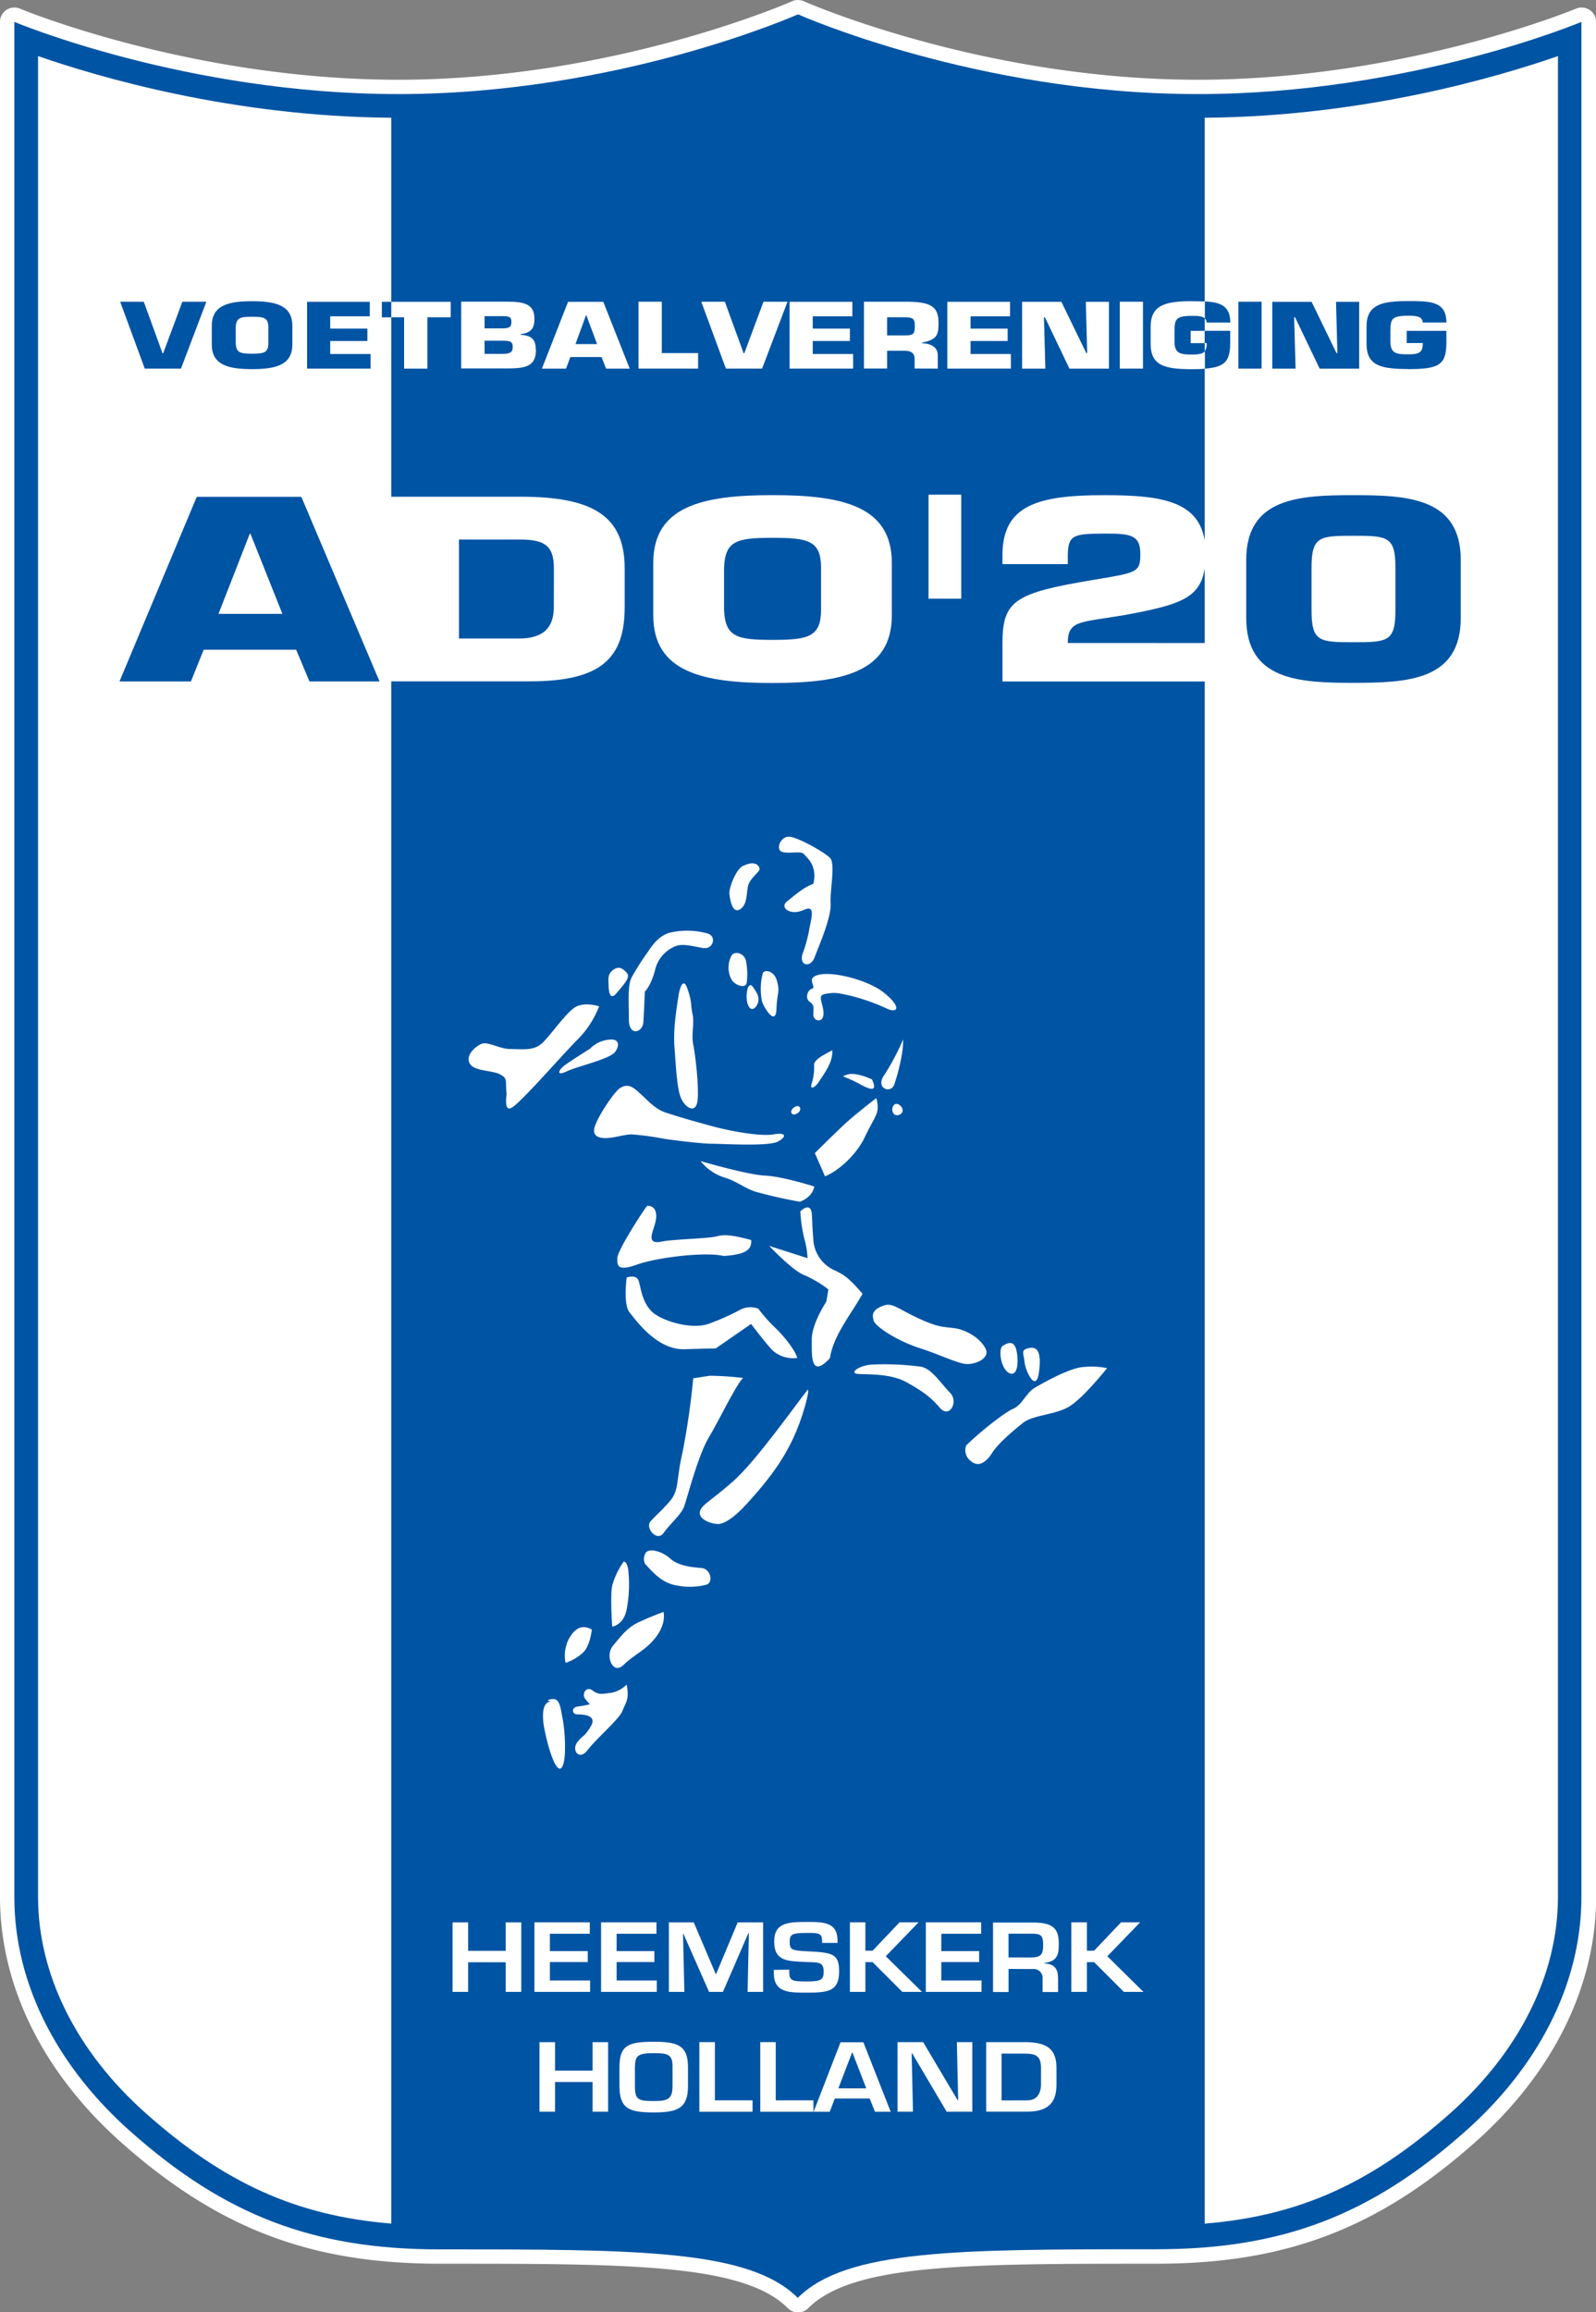 <svg id="Layer_1" data-name="Layer 1" xmlns="http://www.w3.org/2000/svg" viewBox="0 0 390.95 566"><rect x="0" y="0" width="390.95" height="566" fill="#808080" stroke="none"/><defs><style>.cls-1{fill:#fff;}.cls-2{fill:#0054a4;}</style></defs><title>ado_20_2 [Converted]</title><path class="cls-1" d="M501.4,115.82a3.48,3.48,0,0,0-1.94-.59,3.55,3.55,0,0,0-1.36.27c-.42.18-42.07,17.41-92.69,17.41-52.7,0-96.05-19-96.48-19.22a3.56,3.56,0,0,0-2.86,0c-.43.2-43.78,19.22-96.48,19.22-50.62,0-92.27-17.23-92.69-17.41a3.55,3.55,0,0,0-1.36-.27,3.52,3.52,0,0,0-3.51,3.52V577.69c0,21.75,10.49,43,29.54,60,23.83,21.18,46.46,29.82,78.1,29.82,46.43,0,74.45,0,85.35,10.88a3.5,3.5,0,0,0,5,0c10.9-10.88,38.92-10.88,85.35-10.88,31.64,0,54.27-8.64,78.1-29.82,19.05-16.93,29.54-38.22,29.54-60V118.75A3.51,3.51,0,0,0,501.4,115.82Z" transform="translate(-112.03 -113.39)"/><path class="cls-2" d="M307.5,116.9s43.78,19.52,97.91,19.52c52,0,94-17.67,94-17.67V577.69c0,22-11.21,42.11-28.36,57.34-23.25,20.67-45,28.94-75.77,28.94-48.49,0-75.9,0-87.83,11.9C295.57,664,268.16,664,219.67,664c-30.79,0-52.52-8.27-75.77-28.94-17.15-15.23-28.36-35.32-28.36-57.34V118.75s42.07,17.67,94.05,17.67c54.13,0,97.91-19.52,97.91-19.52" transform="translate(-112.03 -113.39)"/><path class="cls-1" d="M121.35,127.12V577.69c0,19,9.37,37.87,26.4,53,19.15,17,36.77,25.08,60.13,27V142.21C168.91,141.93,136,132.21,121.35,127.12Z" transform="translate(-112.03 -113.39)"/><path class="cls-1" d="M407.12,142.21V657.7c23.36-1.92,41-10,60.13-27,17-15.14,26.41-34,26.41-53V127.12C479,132.21,446.09,141.93,407.12,142.21Z" transform="translate(-112.03 -113.39)"/><polygon class="cls-2" points="143.52 77.14 140.94 84.23 146.22 84.23 143.59 77.14 143.52 77.14"/><path class="cls-2" d="M399.68,194.31V197c0,2.91,1.33,3.2,4.27,3.2,1.71,0,2.66-.16,3.16-.78v-2h-3.42v-3h3.42v-3.05c-.67-.6-1.93-.6-3.16-.6-4.08,0-4.2.94-4.27,3.59" transform="translate(-112.03 -113.39)"/><path class="cls-2" d="M333.74,191.05h-4.41v4.44h4.41c2.45,0,2.37-.69,2.37-2.55,0-1.47-.49-1.89-2.37-1.89" transform="translate(-112.03 -113.39)"/><path class="cls-2" d="M237.59,198.38c0-1.36-.66-1.53-2.5-1.53h-4.4V200H235c1.84,0,2.62-.32,2.62-1.65" transform="translate(-112.03 -113.39)"/><path class="cls-2" d="M237.25,192.23c0-1-.2-1.36-1.78-1.39h-4.79v2.95h4.11c2,0,2.46-.24,2.46-1.56" transform="translate(-112.03 -113.39)"/><polygon class="cls-2" points="44.33 90.23 50.55 73.86 44.67 73.86 39.97 86.48 39.81 86.48 35.22 73.86 29.44 73.86 35.46 90.23 44.33 90.23"/><path class="cls-2" d="M173.77,203.75c5.77,0,9.87-1,9.87-6v-4.63c0-5-4.1-6-9.87-6s-9.86,1-9.86,6v4.63c0,5,4.09,6,9.86,6m-4-10.17c.09-2.4,1.05-2.65,4-2.65s4,.25,4,2.65v3.69c0,2.45-1,2.7-4,2.7s-3.92-.25-4-2.7Z" transform="translate(-112.03 -113.39)"/><polygon class="cls-2" points="90.78 86.66 80.89 86.66 80.89 83.47 89.99 83.47 89.99 80.44 80.89 80.44 80.89 77.43 90.58 77.43 90.58 73.88 75.22 73.88 75.22 90.23 90.78 90.23 90.78 86.66"/><rect class="cls-2" x="93.54" y="73.88" width="2.32" height="3.8"/><polygon class="cls-1" points="98.99 77.66 98.99 90.24 104.69 90.24 104.69 77.66 110.41 77.66 110.41 73.88 95.85 73.88 95.85 77.66 98.99 77.66"/><path class="cls-1" d="M243.27,199c0-2-.54-3.5-3.71-3.65v-.17c2.84-.34,3.38-1.7,3.38-3.79,0-3.57-2.51-4.16-6.73-4.16H225v16.35h11.32c4.51,0,7-.55,7-4.58m-12.59-8.22h4.79c1.58.05,1.78.44,1.78,1.41,0,1.3-.48,1.58-2.46,1.58h-4.11Zm0,9.23v-3.22h4.4c1.86,0,2.5.2,2.5,1.55s-.76,1.67-2.6,1.67Z" transform="translate(-112.03 -113.39)"/><path class="cls-1" d="M251.18,187.27l-6.41,16.36h5.91l1.06-2.84h7.64l1.11,2.84h5.79l-6.47-16.36ZM253,197.62l2.58-7.09h.07l2.64,7.09Z" transform="translate(-112.03 -113.39)"/><polygon class="cls-1" points="171 86.43 162.11 86.43 162.11 73.86 156.41 73.86 156.41 90.23 171 90.23 171 86.43"/><polygon class="cls-1" points="186.68 90.23 192.9 73.86 187.02 73.86 182.32 86.48 182.16 86.48 177.56 73.86 171.79 73.86 177.81 90.23 186.68 90.23"/><polygon class="cls-1" points="208.98 86.66 199.09 86.66 199.09 83.47 208.19 83.47 208.19 80.44 199.09 80.44 199.09 77.43 208.79 77.43 208.79 73.88 193.41 73.88 193.41 90.23 208.98 90.23 208.98 86.66"/><path class="cls-1" d="M341.74,203.62v-3.28c0-1.86-1.5-2.86-3.82-2.93v-.16c4-.73,4-2.31,4-5,0-4.09-2.4-4.9-7.34-5H323.66v16.35h5.67v-4.35h4.41c1.7,0,2.38.84,2.33,2.07v2.28Zm-8-8.13h-4.41v-4.44h4.41c1.88,0,2.37.42,2.37,1.89,0,1.86.08,2.55-2.37,2.55" transform="translate(-112.03 -113.39)"/><polygon class="cls-1" points="247.62 86.66 237.75 86.66 237.75 83.47 246.83 83.47 246.83 80.44 237.75 80.44 237.75 77.43 247.42 77.43 247.42 73.88 232.05 73.88 232.05 90.23 247.62 90.23 247.62 86.66"/><polygon class="cls-1" points="255.72 77.66 255.95 77.66 261.97 90.24 271.65 90.24 271.65 73.88 265.98 73.88 266.31 86.43 266.09 86.43 259.99 73.88 250.37 73.88 250.37 90.24 256.07 90.24 255.72 77.66"/><rect class="cls-1" x="274.29" y="73.86" width="5.69" height="16.37"/><path class="cls-2" d="M413.38,197.22v-2.86h-6.25v3h.48a3,3,0,0,1-.48,2v4.27c4.91-.36,6.25-1.79,6.25-6.43" transform="translate(-112.03 -113.39)"/><path class="cls-2" d="M407.61,192.34h5.78c0-4.12-2.5-5-6.27-5.15v4.13a1.42,1.42,0,0,1,.49,1" transform="translate(-112.03 -113.39)"/><rect class="cls-1" x="291.66" y="80.98" width="3.42" height="3.02"/><path class="cls-1" d="M404,200.18c-2.94,0-4.27-.31-4.27-3.22v-2.65c.07-2.65.18-3.6,4.27-3.6,1.23,0,2.49,0,3.17.61v-4.14c-1,0-2-.06-3.17-.06-6.26,0-10.11.81-10.11,6.22v4.23c0,5.3,3.41,6.19,10.11,6.19,1.23,0,2.23,0,3.17-.13v-4.25c-.51.6-1.47.8-3.17.8" transform="translate(-112.03 -113.39)"/><rect class="cls-2" x="303.34" y="73.86" width="5.69" height="16.37"/><polygon class="cls-2" points="317.01 77.66 317.23 77.66 323.26 90.24 332.94 90.24 332.94 73.88 327.27 73.88 327.6 86.43 327.38 86.43 321.28 73.88 311.66 73.88 311.66 90.24 317.36 90.24 317.01 77.66"/><path class="cls-2" d="M456.88,203.75c7.62,0,9.45-1,9.45-6.52v-2.86h-9.72v3h3.94c0,2.27-.77,2.76-3.67,2.76s-4.27-.29-4.27-3.2v-2.65c.08-2.65.18-3.6,4.27-3.6,1.7,0,3.55,0,3.67,1.65h5.78c0-5.21-3.93-5.24-9.45-5.24-6.26,0-10.11.81-10.11,6.22v4.23c0,5.3,3.41,6.18,10.11,6.18" transform="translate(-112.03 -113.39)"/><path class="cls-2" d="M160.23,235,141.3,280.2h17.5l3.12-7.77h22.65l3.27,7.77H205L185.84,235Zm5.32,28.65,7.66-19.6h.17l7.82,19.6Z" transform="translate(-112.03 -113.39)"/><path class="cls-1" d="M207.65,280.17H241.9c17.61,0,23.15-5.84,23.15-18.2v-9.46c0-12.83-7.83-17.53-25.42-17.53h-32m40.06,27c0,4.77-2.28,7.71-8.5,7.71H224.46V245.46h14.75c5.89,0,8.5,1.21,8.5,7Z" transform="translate(-112.03 -113.39)"/><path class="cls-1" d="M301.27,234.59c-17.09,0-29.22,2.66-29.22,16.59V264c0,13.93,12.13,16.58,29.22,16.58s29.22-2.65,29.22-16.58V251.18c0-13.93-12.13-16.59-29.22-16.59m11.88,28c0,6.75-3.13,7.43-11.88,7.43s-11.62-.68-11.88-7.43v-10.2c.26-6.67,3.13-7.35,11.88-7.35s11.88.68,11.88,7.35Z" transform="translate(-112.03 -113.39)"/><path class="cls-1" d="M373.59,270.78c0-6.09,3.62-4.83,16.43-7.3,13.2-2.6,17.34-4.51,17.34-14.64,0-12.71-10-14.24-24.84-14.24-16.09,0-24.93,2.36-24.93,14.66v2.21h16v-2.21c.09-4.83,1.26-5.25,8.93-5.25,6.72-.07,8.84.48,8.84,5s-.76,4.54-11.54,6.33c-19.11,3.2-22.23,5-22.23,15.45v9.42h49.8v-9.42Z" transform="translate(-112.03 -113.39)"/><path class="cls-2" d="M443.57,234.6c-13.3,0-26.27.62-26.27,15.87v14.2c0,15.27,13,15.87,26.27,15.87s26.28-.6,26.28-15.87v-14.2c0-15.25-13-15.87-26.28-15.87m10.28,28.17c0,7.7-1.93,7.83-10.28,7.83s-10.27-.13-10.27-7.83V252.38c0-7.71,1.93-7.84,10.27-7.84s10.28.13,10.28,7.84Z" transform="translate(-112.03 -113.39)"/><rect class="cls-1" x="227.45" y="121.09" width="8.01" height="25.46"/><polygon class="cls-1" points="127.69 487.58 123.88 487.58 123.88 480.33 114.67 480.33 114.67 487.58 110.86 487.58 110.86 470.57 114.67 470.57 114.67 477.53 123.88 477.53 123.88 470.57 127.69 470.57 127.69 487.58"/><polygon class="cls-1" points="134.7 477.6 143.97 477.6 143.97 480.28 134.7 480.28 134.7 484.79 144.55 484.79 144.55 487.58 130.91 487.58 130.91 470.55 144.47 470.55 144.47 473.35 134.7 473.35 134.7 477.6"/><polygon class="cls-1" points="151.04 477.6 160.29 477.6 160.29 480.28 151.04 480.28 151.04 484.79 160.88 484.79 160.88 487.58 147.24 487.58 147.24 470.55 160.8 470.55 160.8 473.35 151.04 473.35 151.04 477.6"/><polygon class="cls-1" points="177.09 487.58 173.69 487.58 167.39 473.32 167.31 473.32 167.64 487.58 163.84 487.58 163.84 470.57 169.94 470.57 175.32 483.2 175.42 483.2 180.7 470.57 186.93 470.57 186.93 487.58 183.13 487.58 183.44 473.22 183.31 473.22 177.09 487.58"/><path class="cls-1" d="M305.37,595.54v.79c0,2,1,2.09,4.48,2.09s3.94-.53,3.94-2.5c0-2.44-1.5-2.12-4.46-2.27-4.25-.22-7.66-.08-7.66-5,0-4.67,3.44-4.8,8.18-4.8,4,0,7.34.1,7.34,4.59v.54H313.4v-.54c0-1.85-.88-1.9-3.55-1.9-3.76,0-4.38.32-4.38,2.11,0,2.09.5,2.17,4.37,2.39,6.09.29,7.74.57,7.74,4.92,0,4.79-2.63,5.2-7.73,5.2-4.38,0-8.27.11-8.27-4.79v-.79Z" transform="translate(-112.03 -113.39)"/><polygon class="cls-1" points="211.98 477.5 213.75 477.5 220.35 470.55 225.01 470.55 216.98 478.86 225.84 487.58 221.03 487.58 213.75 480.3 211.98 480.3 211.98 487.58 208.19 487.58 208.19 470.55 211.98 470.55 211.98 477.5"/><polygon class="cls-1" points="230.58 477.6 239.85 477.6 239.85 480.28 230.58 480.28 230.58 484.79 240.43 484.79 240.43 487.58 226.79 487.58 226.79 470.55 240.34 470.55 240.34 473.35 230.58 473.35 230.58 477.6"/><path class="cls-1" d="M359.08,595.35V601h-3.8v-17h10.1c4.33.08,6,1.26,6,5.11,0,2.52-.17,4.36-3.52,4.78v.11c2.7.2,3.35,1.46,3.35,3.85V601h-3.79v-3.18a2.21,2.21,0,0,0-2.5-2.44Zm5-2.8c2.8,0,3.47-.46,3.47-3s-.49-2.83-3.21-2.83h-5.27v5.81Z" transform="translate(-112.03 -113.39)"/><polygon class="cls-1" points="266.24 477.5 268.01 477.5 274.61 470.55 279.28 470.55 271.25 478.86 280.09 487.58 275.29 487.58 268.01 480.3 266.24 480.3 266.24 487.58 262.43 487.58 262.43 470.55 266.24 470.55 266.24 477.5"/><polygon class="cls-1" points="148.96 516.91 145.16 516.91 145.16 509.65 135.96 509.65 135.96 516.91 132.15 516.91 132.15 499.89 135.96 499.89 135.96 506.86 145.16 506.86 145.16 499.89 148.96 499.89 148.96 516.91"/><path class="cls-1" d="M280.56,619.36V624c0,5.42-2.45,6.48-8.43,6.48s-8.36-.9-8.36-6.48v-4.6c0-5.3,2.07-6.22,8.36-6.22,5.7,0,8.43.74,8.43,6.22m-13,0V624c0,3.36.78,3.69,4.57,3.69,3.46,0,4.64-.42,4.64-3.69v-4.6c.09-3.2-1.26-3.43-4.64-3.43-4.09,0-4.48.73-4.57,3.43" transform="translate(-112.03 -113.39)"/><polygon class="cls-1" points="175.12 514.13 184.34 514.13 184.34 516.92 171.31 516.92 171.31 499.88 175.12 499.88 175.12 514.13"/><polygon class="cls-1" points="190.03 514.13 199.26 514.13 199.26 516.92 186.23 516.92 186.23 499.88 190.03 499.88 190.03 514.13"/><path class="cls-1" d="M316.52,627.08l-1.24,3.23h-3.95l6.59-17h5.6l6.69,17h-3.85l-1.29-3.23Zm4.3-11.31h-.05l-3.38,8.82h6.84Z" transform="translate(-112.03 -113.39)"/><polygon class="cls-1" points="234.39 499.88 238.18 499.88 238.18 516.91 231.89 516.91 223.47 502.67 223.32 502.67 223.64 516.91 219.85 516.91 219.85 499.88 226.13 499.88 234.6 514.13 234.71 514.13 234.39 499.88"/><path class="cls-1" d="M353.6,613.27h9.45c5.46,0,7.77,1.69,7.77,6.33v4c0,3.54-1.15,6.69-7.14,6.69H353.6Zm10.08,14.25c2.56,0,3.35-2,3.35-3.9v-4c0-2.84-1.09-3.54-4-3.54h-5.66v11.46Z" transform="translate(-112.03 -113.39)"/><path class="cls-1" d="M294.07,325.31c-1.8.89-3.54,5.49-3.37,6.91s.72,5,2.66,3.72,1.43-4.43,2-6,2.29-2.84,2.65-3.54-.7-2.68-3.9-1.06" transform="translate(-112.03 -113.39)"/><path class="cls-1" d="M303.65,321.93c1.7.52,4.59-.34,5.32.54s3.36,2.84,2.3,7.26c-2.49.89-4.78,3-6.39,4.26s-.17,2.66,1.77,2.66,3-1.24,3.89-.71-.16,3.89-.34,5.3a35.12,35.12,0,0,1-1.59,5.69c-.9,2.82,1.95,3.55,3,.71s4.07-9.57,3.89-13.12,1.24-9.73-.18-11.15-7.43-4.8-9.74-5.15-3.72,3.18-1.94,3.71" transform="translate(-112.03 -113.39)"/><path class="cls-1" d="M298.86,351.71a14.93,14.93,0,0,0-.18,6.74c.36,1.42,3.38,6.36,3.55,1.95s.88-3.91.17-6.74-3.2-3-3.54-2" transform="translate(-112.03 -113.39)"/><path class="cls-1" d="M296.55,355.09c.88,1.3,1.43,2.13,1.25,3.36s-1.59,3-2.49,1.06-.16-6.57,1.24-4.42" transform="translate(-112.03 -113.39)"/><path class="cls-1" d="M291.24,347.28a6.13,6.13,0,0,0,.18,6.21c1.06,1.22,3.36,1.95,3.54.35a16.78,16.78,0,0,0-.18-5.14c-.35-1.95-2.67-2.66-3.54-1.42" transform="translate(-112.03 -113.39)"/><path class="cls-1" d="M284.5,345.5c-2.1-.34-5.14-1.24-6.91-.53a8.3,8.3,0,0,0-5.13,6c-1.06,3.91-2.48,5.15-2.48,5.15s-.19,5.3-.37,7.61-3.54,3.56-3.54-.89-.34-8.32.72-10.26a62.49,62.49,0,0,1,3.71-5.86c.9-1.25,2.47-4.07,5.49-5a18.7,18.7,0,0,1,9.39.18c2.31.71,1.25,3.89-.88,3.53" transform="translate(-112.03 -113.39)"/><path class="cls-1" d="M262,351c-1.26,1-.89,2.49-.89,3.54s.18,4.08,1.95,1.95,3.55-3.88,2.48-5-1.93-1.76-3.54-.53" transform="translate(-112.03 -113.39)"/><path class="cls-1" d="M278.3,356.67c-.53,3.54-1.41,8.69-1.06,12.94s.53,10.1,1.61,12.59,3.7,3.91,4.06.53-.54-11.16-1.07-13.65.36-5.14-.17-7.45,0-2.65-1.24-6.21-2.13,1.25-2.13,1.25" transform="translate(-112.03 -113.39)"/><path class="cls-1" d="M311.26,352.6c-1.07.9.72,2.49-.34,2.82s-1.79,2.33-.54,3.2.88,1.6.88,3.19,2.49,2.15,2.49-.36-1.77-4.43.52-4.78,2.49-.36,6.39.53a51.43,51.43,0,0,1,8.85,3.18c2.66,1.07,3.2-.71-1.05-4.07s-14.71-5.85-17.2-3.71" transform="translate(-112.03 -113.39)"/><path class="cls-1" d="M258.8,359.69a23.44,23.44,0,0,1-5.13,8c-3,3-9.75,10.64-12.77,13.65s-5.49,5.85-4.78-.18c-.35-3.36.35-3.73-1.61-4.78s-6.36-.71-7.42-2.67,1.24-4.07,2.83-4.78,4.43,1.24,7.1,1.24,5.65.55,7.78-1.4,6.21-8,8.51-9.05,5.49,0,5.49,0" transform="translate(-112.03 -113.39)"/><path class="cls-1" d="M256.5,370.14s-4.25,2.65-6,3.91-2.3,2.85.35,1.59,10.63-3,11.88-4.79.69-3-.9-3a7.4,7.4,0,0,0-5.31,2.29" transform="translate(-112.03 -113.39)"/><path class="cls-1" d="M263.94,379.71c-1.55,1.05-5.32,6.75-6.2,9.4s1.42,3,3.37,2.83,4.08-.87,5.66-.87a71.52,71.52,0,0,1,7.81,1.05c2.12.35,9.4,1.24,11.87,1.24s13.83.71,16.12-.53,2-2.3-1.06-1.76-10.1-.72-14.17-1.78-9-2.49-12.23-3.56c-2.65-.87-4.43-3-6-4.41s-3-3-5.15-1.61" transform="translate(-112.03 -113.39)"/><path class="cls-1" d="M306.47,384.51c-1.22.9-.52,2.29.88,1.4s.55-2.49-.88-1.4" transform="translate(-112.03 -113.39)"/><path class="cls-1" d="M311.44,373.86a13.35,13.35,0,0,1-.53,4.6c-.71,2,.88,1.09,1.77-.35s3.54-4.77,3.2-7.63c-1.61.91-4.09,2-4.44,3.38" transform="translate(-112.03 -113.39)"/><path class="cls-1" d="M318.53,376.88a34.07,34.07,0,0,1,3.91,1.76c1.94,1.07,4.94,2.67,3.17-1.05-3.71-1.6-5.66-1.6-7.08-.71" transform="translate(-112.03 -113.39)"/><path class="cls-1" d="M333.24,367.83a55.79,55.79,0,0,1-4.6,8.7c-2.32,3.18,1.59,4.78,2.46,2.29s2.32-8,2.14-11" transform="translate(-112.03 -113.39)"/><path class="cls-1" d="M326.68,382.2s-5.33,4.07-8.15,6.73-6.9,6.72-6.9,6.72,1.58,3.56,2.48,5.69c3.88-1.6,8-5.85,9.74-9.56s3.17-5.51,3.17-7.11a7.4,7.4,0,0,0-.34-2.47" transform="translate(-112.03 -113.39)"/><path class="cls-1" d="M332.53,384c-1.49-1.34-2.48.9-1.6,2s3.37-.34,1.6-2" transform="translate(-112.03 -113.39)"/><path class="cls-1" d="M311.44,403.81s-7.79-2.48-12-2.65-15.79-3.55-15.79-3.55a12.1,12.1,0,0,0,5.5,3.91c3.19.89,4.78,2.47,7.81,3.54a111.44,111.44,0,0,0,11,2.49s3-.91,3.54-3.74" transform="translate(-112.03 -113.39)"/><path class="cls-1" d="M270.5,408.6c-2.3,3.19-7.26,11.16-7.26,12.76s-.19,3.39,4.78,1.6,16.84-3.2,21.26-2.13c5.86-.36,6.92-1.78,6.75-3.91-4.61-1.23-6.55-1.41-8.52-.88s-10.81.71-13.28,1.25-2.85-.37-2.48-1.94,1.4-3.56.88-5.34a1.84,1.84,0,0,0-2.13-1.41" transform="translate(-112.03 -113.39)"/><path class="cls-1" d="M308.07,409.84a35.64,35.64,0,0,0,1.25,7.79,20.65,20.65,0,0,1,.52,3.74l-9.39-3s5.67,6,8.5,7.11a27.15,27.15,0,0,1,6,3.54l-.51,3s-3.56,5.33-3.56,9.23-.35,9.74,4.44,4.6c.89-5.67,5.14-10.65,8-15.78-3.72-4.25-4.6-4.59-6.73-5.68a8.73,8.73,0,0,1-5.33-7.61c-.35-4.62-.16-2.47-.35-6s-2.83-.87-2.83-.87" transform="translate(-112.03 -113.39)"/><path class="cls-1" d="M265.54,426.14s-.9,6.56.71,8.52,6.71,9.21,13.47,9,7.62-.19,7.62-.19l8.67-6s3.74,4.94,5.33,6.54a7.61,7.61,0,0,0,6,1.78c-.71-2.31-3.88-6-5.67-7.62a39.38,39.38,0,0,1-3.89-4.43,5.5,5.5,0,0,0-4.25.16,57.44,57.44,0,0,1-8,3.57c-4.39,1.5-12.07-.91-14.18-3.38s-2.32-5.33-2.85-7.11-3-.87-3-.87" transform="translate(-112.03 -113.39)"/><path class="cls-1" d="M326,436.61c.55,1.68,6.2,5.14,11.14,6.72s8.89,3.56,11.19,3.91,6.37-1.26,5.12-3.73-4.59-4.6-7.62-5-4.05-.18-9-2.49-6.21-3.89-8.51-3-2.83,1.94-2.29,3.55" transform="translate(-112.03 -113.39)"/><path class="cls-1" d="M357.7,442.8c-1.17.74-.55,4.78.88,6.2s3,.71,2.66-3.55-2.12-3.52-3.54-2.65" transform="translate(-112.03 -113.39)"/><path class="cls-1" d="M363.55,443.51c-1.47.45-.71,1.42-.54,3.38s2.83,7.78,3.54,2.29-.71-6.38-3-5.67" transform="translate(-112.03 -113.39)"/><path class="cls-1" d="M322.25,449.71c2.48.18,8-.17,12.05,2.14s5.67,3.52,8,6.19,4.59-1.59,2.46-3.72-4.42-5.85-7.08-6.37a66.24,66.24,0,0,0-12-.53c-3.2.16-5.86,2.12-3.38,2.29" transform="translate(-112.03 -113.39)"/><path class="cls-1" d="M348.66,467.26c3-3,9.22-8,11.51-9s3.2-3.91,5.32-5.16,7.8-4.42,11.18-5a19.79,19.79,0,0,1,6.55.18s-5.49,6.93-9,9.23-9.05,2.11-11.7,4.25-6,5-7.45,7.27-3.37,3.71-5.31,1.93a3.24,3.24,0,0,1-1.07-3.71" transform="translate(-112.03 -113.39)"/><path class="cls-1" d="M281.84,450.78A183.94,183.94,0,0,1,279.2,469c-1.61,6.91-.73,9.21-3.21,12s-3.18,3.19-4.6,4.79,1.58,5.12,3.19,2.85,4.25-4.45,5-6.4,3.37-12.39,6-16.84,7.08-13.62,8.5-14.7a74.1,74.1,0,0,0-8.16-.55Z" transform="translate(-112.03 -113.39)"/><path class="cls-1" d="M309.85,453.61C306.77,457.47,297.27,471,291.6,476s-8,5.84-8.16,7.63,3,2.82,4.44,2.82,3.88-1.41,7.08-4.95,7.63-8.5,10.82-14.9,4.78-13.82,4.07-12.94" transform="translate(-112.03 -113.39)"/><path class="cls-1" d="M270,496.15c2.14,2.31,4.26,4.78,7.79,5.33a16.08,16.08,0,0,0,7.27-.18c1.77-.55,1.07-3.91-1.23-4.09s-5.67-.53-7.63-2.31-5.14-2.65-6-1.4a2.73,2.73,0,0,0-.18,2.65" transform="translate(-112.03 -113.39)"/><path class="cls-1" d="M264.83,495.62a18.89,18.89,0,0,0-2.83,5.86c-.55,2.65,0,10.08,0,10.08s2.83-.36,3.54-4.26a32.28,32.28,0,0,0,.35-9.91c-.35-1.77-1.06-1.77-1.06-1.77" transform="translate(-112.03 -113.39)"/><path class="cls-1" d="M257,512.27s-.35,3.73-2,5.5a11.44,11.44,0,0,1-4.44,2.66,9,9,0,0,1,.71-5.67c1.43-2.67,3.21-3.89,5.69-2.49" transform="translate(-112.03 -113.39)"/><path class="cls-1" d="M274.58,508s.71,2.65-1.78,6-5.3,4.25-8,6.91-4.61-2.3-2.66-4.62,3.37-4.42,6.38-5.83,6-2.49,6-2.49" transform="translate(-112.03 -113.39)"/><path class="cls-1" d="M247.11,529.82c-2.3.18-2.14,3.37-2,5s1.59,8.51,3.19,10.82,2.12-1.79,2.12-3.55a41.16,41.16,0,0,0-.53-7.79c-.53-2.31-.53-5.31-2.65-5s-.18.54-.18.54" transform="translate(-112.03 -113.39)"/><path class="cls-1" d="M265.54,525.75a7.31,7.31,0,0,1-3.72,2c-1.94.18-3,.7-4.6-.53s-2.83.87-1.78,2.11l1.07,1.25s-1.42.34-3,.55-1.43,1.92,0,1.92,4.94.19,3.19,3-1.6,1.76-3.19,3.72.34,4.78,2.46,2,7.81-7.62,8.52-9.56,1.77-2.67,1.06-6.38" transform="translate(-112.03 -113.39)"/></svg>